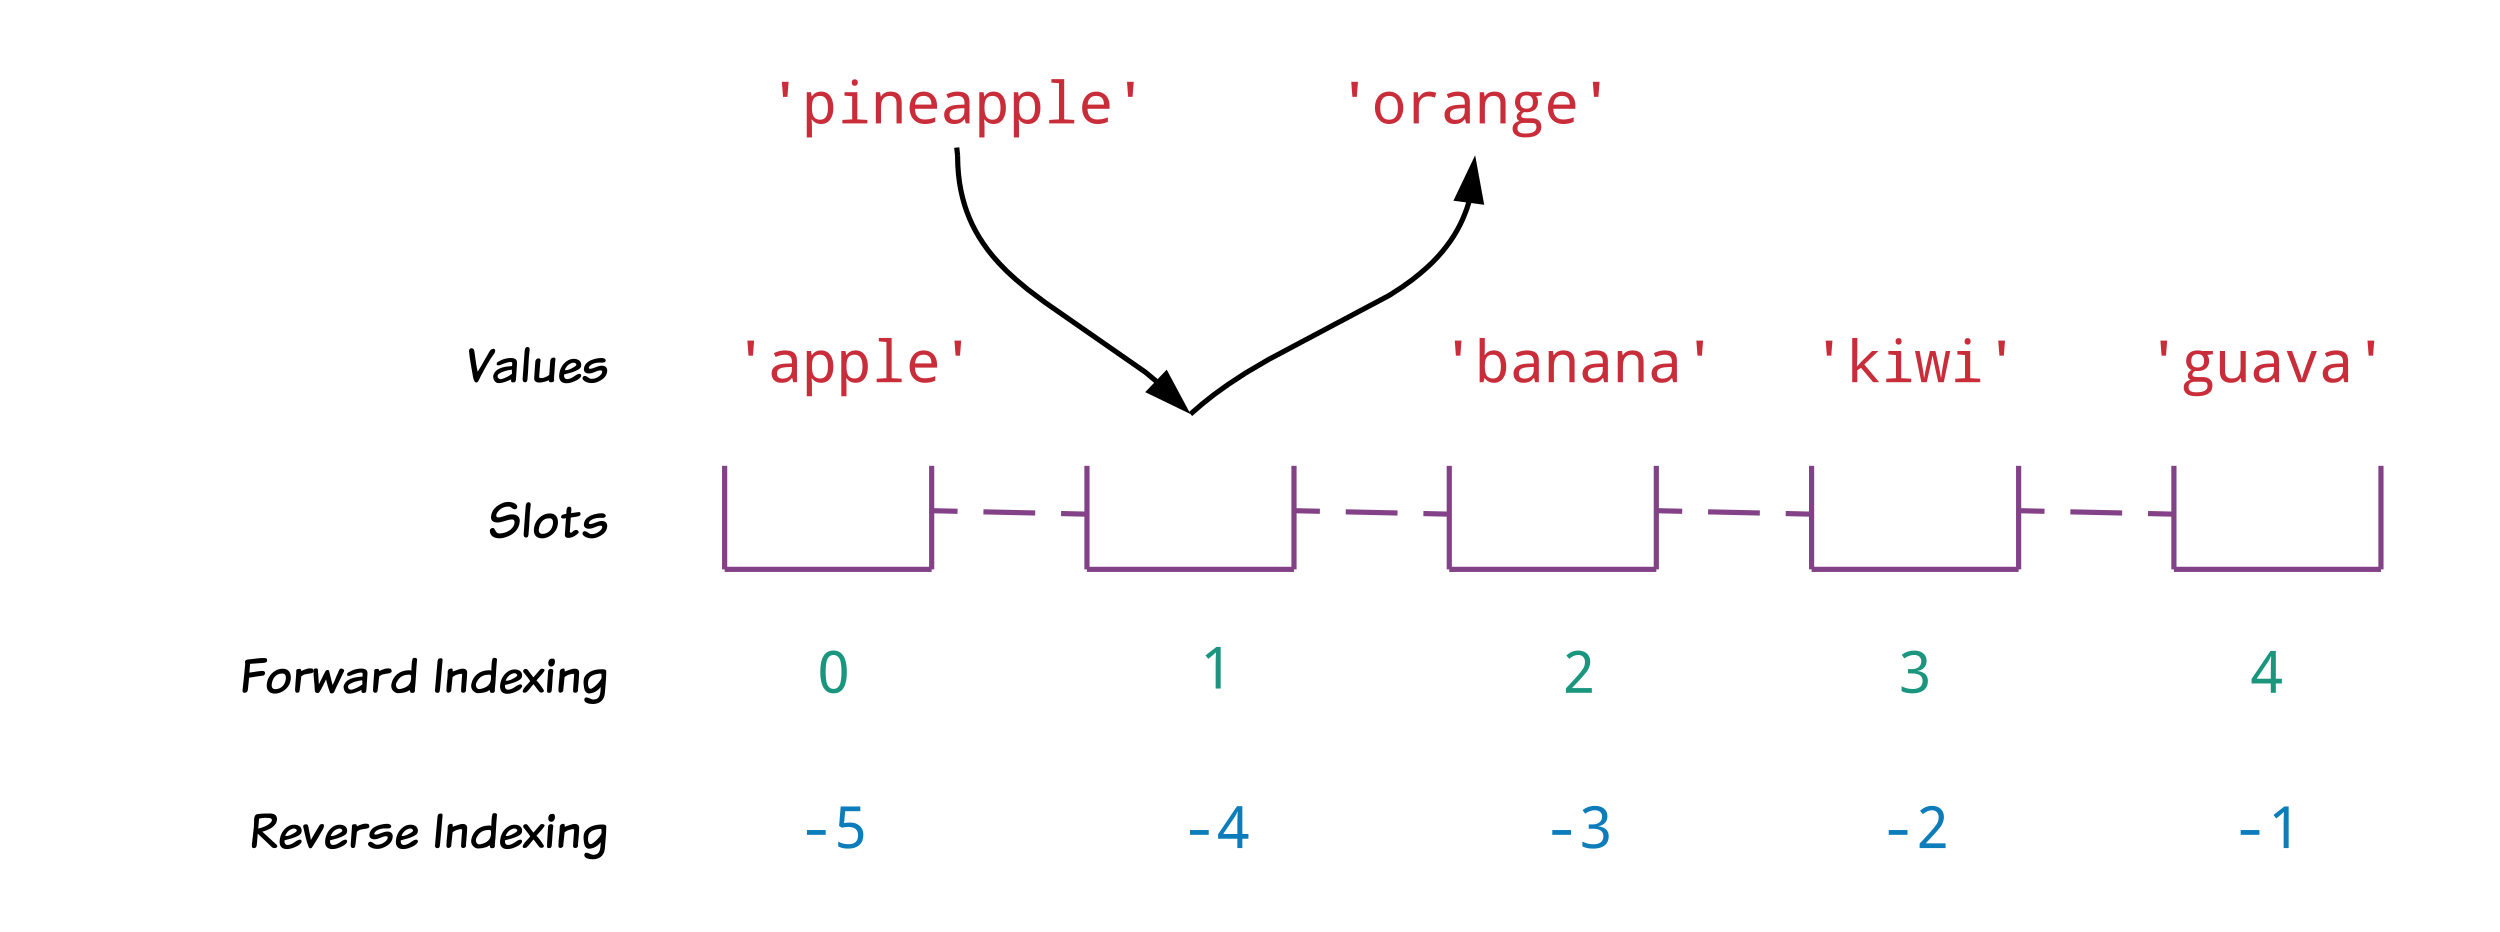 <svg xmlns="http://www.w3.org/2000/svg" xmlns:xlink="http://www.w3.org/1999/xlink" xmlns:lucid="lucid" width="966" height="360"><g transform="translate(-200 -380)" lucid:page-tab-id="DcPzi7AOvon4"><path d="M480 600h80M480 560v40M560 560v40M620 600h80M620 560v40M700 560v40M760 600h80M760 560v40M840 560v40M900 600h80M900 560v40M980 560v40M1040 600h80M1040 560v40M1120 560v40" stroke="#834187" stroke-width="2" fill="none"/><path d="M560 577.33l60 1.34" fill="none"/><path d="M560 577.33l10 .23m10 .22l20 .44m10 .22l10 .23" stroke="#834187" stroke-width="2" fill="none"/><path d="M700 577.33l60 1.34" fill="none"/><path d="M700 577.33l10 .23m10 .22l20 .44m10 .22l10 .23" stroke="#834187" stroke-width="2" fill="none"/><path d="M840 577.33l60 1.34" fill="none"/><path d="M840 577.33l10 .23m10 .22l20 .44m10 .22l10 .23" stroke="#834187" stroke-width="2" fill="none"/><path d="M980 577.33l60 1.34" fill="none"/><path d="M980 577.33l10 .23m10 .22l20 .44m10 .22l10 .23" stroke="#834187" stroke-width="2" fill="none"/><path d="M460 500h140v40H460z" stroke="#000" stroke-opacity="0" stroke-width="2" fill="#fff" fill-opacity="0"/><use xlink:href="#a" transform="matrix(1,0,0,1,465,505) translate(18.326 22.693)"/><path d="M700 400h140v40H700z" stroke="#000" stroke-opacity="0" stroke-width="2" fill="#fff" fill-opacity="0"/><use xlink:href="#b" transform="matrix(1,0,0,1,705,405) translate(11.658 22.693)"/><path d="M740 500h140v40H740z" stroke="#000" stroke-opacity="0" stroke-width="2" fill="#fff" fill-opacity="0"/><use xlink:href="#c" transform="matrix(1,0,0,1,745,505) translate(11.658 22.693)"/><path d="M870 500h140v40H870z" stroke="#000" stroke-opacity="0" stroke-width="2" fill="#fff" fill-opacity="0"/><use xlink:href="#d" transform="matrix(1,0,0,1,875,505) translate(24.993 22.693)"/><path d="M1006 500h140v40h-140z" stroke="#000" stroke-opacity="0" stroke-width="2" fill="#fff" fill-opacity="0"/><use xlink:href="#e" transform="matrix(1,0,0,1,1011,505) translate(18.326 22.693)"/><path d="M492 620h60v40h-60z" stroke="#000" stroke-opacity="0" stroke-width="2" fill="#fff" fill-opacity="0"/><use xlink:href="#f" transform="matrix(1,0,0,1,497,625) translate(18.332 22.693)"/><path d="M640 620h60v40h-60z" stroke="#000" stroke-opacity="0" stroke-width="2" fill="#fff" fill-opacity="0"/><use xlink:href="#g" transform="matrix(1,0,0,1,645,625) translate(18.332 21.047)"/><path d="M780 620h60v40h-60z" stroke="#000" stroke-opacity="0" stroke-width="2" fill="#fff" fill-opacity="0"/><use xlink:href="#h" transform="matrix(1,0,0,1,785,625) translate(18.332 22.693)"/><path d="M910 620h60v40h-60z" stroke="#000" stroke-opacity="0" stroke-width="2" fill="#fff" fill-opacity="0"/><use xlink:href="#i" transform="matrix(1,0,0,1,915,625) translate(18.332 22.693)"/><path d="M1046 620h60v40h-60z" stroke="#000" stroke-opacity="0" stroke-width="2" fill="#fff" fill-opacity="0"/><use xlink:href="#j" transform="matrix(1,0,0,1,1051,625) translate(18.332 22.693)"/><path d="M492 680h60v40h-60z" stroke="#000" stroke-opacity="0" stroke-width="2" fill="#fff" fill-opacity="0"/><use xlink:href="#k" transform="matrix(1,0,0,1,497,685) translate(11.664 22.693)"/><path d="M640 680h60v40h-60z" stroke="#000" stroke-opacity="0" stroke-width="2" fill="#fff" fill-opacity="0"/><use xlink:href="#l" transform="matrix(1,0,0,1,645,685) translate(11.664 22.693)"/><path d="M780 680h60v40h-60z" stroke="#000" stroke-opacity="0" stroke-width="2" fill="#fff" fill-opacity="0"/><use xlink:href="#m" transform="matrix(1,0,0,1,785,685) translate(11.664 22.693)"/><path d="M910 680h60v40h-60z" stroke="#000" stroke-opacity="0" stroke-width="2" fill="#fff" fill-opacity="0"/><use xlink:href="#n" transform="matrix(1,0,0,1,915,685) translate(11.664 22.693)"/><path d="M1046 680h60v40h-60z" stroke="#000" stroke-opacity="0" stroke-width="2" fill="#fff" fill-opacity="0"/><use xlink:href="#o" transform="matrix(1,0,0,1,1051,685) translate(11.664 22.693)"/><path d="M320 500h120v40H320z" stroke="#000" stroke-opacity="0" stroke-width="2" fill="#fff" fill-opacity="0"/><use xlink:href="#p" transform="matrix(1,0,0,1,325,505) translate(55.02 22.41)"/><path d="M320 560h120v40H320z" stroke="#000" stroke-opacity="0" stroke-width="2" fill="#fff" fill-opacity="0"/><use xlink:href="#q" transform="matrix(1,0,0,1,325,565) translate(63.36 22.41)"/><path d="M220 620h220v40H220z" stroke="#000" stroke-opacity="0" stroke-width="2" fill="#fff" fill-opacity="0"/><use xlink:href="#r" transform="matrix(1,0,0,1,225,625) translate(67.5 22.41)"/><use xlink:href="#s" transform="matrix(1,0,0,1,225,625) translate(141.74 22.41)"/><path d="M220 680h220v40H220z" stroke="#000" stroke-opacity="0" stroke-width="2" fill="#fff" fill-opacity="0"/><use xlink:href="#t" transform="matrix(1,0,0,1,225,685) translate(70.96 22.41)"/><use xlink:href="#s" transform="matrix(1,0,0,1,225,685) translate(141.74 22.41)"/><path d="M500 400h140v40H500z" stroke="#000" stroke-opacity="0" stroke-width="2" fill="#fff" fill-opacity="0"/><use xlink:href="#u" transform="matrix(1,0,0,1,505,405) translate(-8.345 22.693)"/><path d="M570 440l.1 3.84.26 3.5.4 3.26.54 3.04.66 2.87.77 2.73.88 2.62 1 2.53 1.12 2.48 1.26 2.44 1.4 2.42 1.6 2.44 1.78 2.5 2.05 2.55 2.4 2.7 2.83 2.9 3.5 3.2 4.54 3.8 6.82 5.12 38.66 26.87 4.3 3.58M570 440l-.32-2.98" stroke="#000" stroke-width="2" fill="none"/><path d="M657.67 537.76l-13.5-6.54 6.42-6.7z" stroke="#000" stroke-width="2"/><path d="M660 540l4.28-3.7 4.82-3.83 5.57-4 6.72-4.4 8.85-5.2 46.6-24.76 4.86-3.15 3.8-2.72 3.1-2.47 2.66-2.3 2.3-2.17 2-2.1 1.8-2.06 1.6-2.02 1.47-2 1.32-2 1.2-2.02 1.1-2.05 1-2.1.9-2.14.84-2.2.73-2.33.07-.25" stroke="#000" stroke-width="2" fill="none"/><path d="M769.57 443.2l2.7 14.76-9.18-1.22z" stroke="#000" stroke-width="2"/><defs><path fill="#c92d39" d="M733-1462l-41 528H537l-41-528h237" id="v"/><path fill="#c92d39" d="M596-1118c288 2 430 92 430 366V0H895l-37-152h-8C752-34 680 17 483 20 272 23 135-98 135-307c0-221 170-337 510-348l203-7c15-197-55-305-244-305-98 0-207 27-328 82l-63-137c131-64 258-96 383-96zm-72 991c194 0 325-116 322-311v-99c-251 15-522-6-522 232 0 119 67 178 200 178" id="w"/><path fill="#c92d39" d="M1092-551c0 322-136 571-430 571-138 0-245-53-322-159h-12c24 220 7 402 12 631H158v-1590h147l27 148h8c73-112 181-168 322-168 294 0 430 246 430 567zM629-967c-241 0-288 156-289 416 0 151 24 259 70 323s120 97 221 97c181 0 272-141 272-422 0-276-91-414-274-414" id="x"/><path fill="#c92d39" d="M532-1413l-268-21v-122h451v1413l352 20V0H188v-123l344-20v-1270" id="y"/><path fill="#c92d39" d="M631-1118c283 0 470 204 465 491v113H322c5 250 120 375 344 375 130 0 253-25 370-76v160C925-5 804 20 672 20c-329 0-539-224-539-561 0-331 182-577 498-577zM326-662h573c0-203-91-305-272-305-183 0-284 102-301 305" id="z"/><g id="a"><use transform="matrix(0.011,0,0,0.011,0,0)" xlink:href="#v"/><use transform="matrix(0.011,0,0,0.011,13.336,0)" xlink:href="#w"/><use transform="matrix(0.011,0,0,0.011,26.671,0)" xlink:href="#x"/><use transform="matrix(0.011,0,0,0.011,40.007,0)" xlink:href="#x"/><use transform="matrix(0.011,0,0,0.011,53.342,0)" xlink:href="#y"/><use transform="matrix(0.011,0,0,0.011,66.678,0)" xlink:href="#z"/><use transform="matrix(0.011,0,0,0.011,80.013,0)" xlink:href="#v"/></g><path fill="#c92d39" d="M1112-551c0 331-186 571-502 571-301 0-495-251-495-571 0-330 184-567 501-567 302 0 496 249 496 567zM614-131c207 0 310-140 310-420 0-277-104-416-312-416-206 0-309 139-309 416 0 280 104 420 311 420" id="A"/><path fill="#c92d39" d="M442-897c93-139 173-221 377-221 79 0 159 15 240 45l-49 166c-82-30-157-45-224-45-221 0-340 134-340 360V0H264v-1098h148l22 201h8" id="B"/><path fill="#c92d39" d="M887 0v-707c0-173-79-260-238-260-205 0-307 133-307 398V0H160v-1098h147l27 148h10c69-112 181-168 336-168 259 0 389 134 389 401V0H887" id="C"/><path fill="#c92d39" d="M188-739c-1-248 156-381 410-379 57 0 107 7 150 20h378v113l-196 27c43 57 65 128 65 213 2 253-212 385-489 346-67 37-100 82-100 133 0 56 54 84 161 84h187c216-2 358 93 358 297 0 251-188 377-565 377-145 0-255-26-331-80S102 283 102 186c0-141 80-231 240-270-64-31-96-83-96-154 0-75 44-139 133-192-109-41-191-166-191-309zm406 221c149 0 223-77 223-230 0-159-75-239-225-239s-225 81-225 242c0 151 76 227 227 227zm346 649c0-146-78-149-248-149H504c-153 0-230 66-230 198 0 116 90 174 271 174 263 0 395-74 395-223" id="D"/><g id="b"><use transform="matrix(0.011,0,0,0.011,0,0)" xlink:href="#v"/><use transform="matrix(0.011,0,0,0.011,13.336,0)" xlink:href="#A"/><use transform="matrix(0.011,0,0,0.011,26.671,0)" xlink:href="#B"/><use transform="matrix(0.011,0,0,0.011,40.007,0)" xlink:href="#w"/><use transform="matrix(0.011,0,0,0.011,53.342,0)" xlink:href="#C"/><use transform="matrix(0.011,0,0,0.011,66.678,0)" xlink:href="#D"/><use transform="matrix(0.011,0,0,0.011,80.013,0)" xlink:href="#z"/><use transform="matrix(0.011,0,0,0.011,93.349,0)" xlink:href="#v"/></g><path fill="#c92d39" d="M1092-551c0 322-136 571-430 571-138 0-245-53-322-159h-12L291 0H158v-1556h182c-2 221 6 379-8 602h8c71-109 179-164 322-164 294 0 430 246 430 567zM629-967c-241 0-289 146-289 416 0 151 24 259 70 323s120 97 221 97c181 0 272-141 272-422 0-276-91-414-274-414" id="E"/><g id="c"><use transform="matrix(0.011,0,0,0.011,0,0)" xlink:href="#v"/><use transform="matrix(0.011,0,0,0.011,13.336,0)" xlink:href="#E"/><use transform="matrix(0.011,0,0,0.011,26.671,0)" xlink:href="#w"/><use transform="matrix(0.011,0,0,0.011,40.007,0)" xlink:href="#C"/><use transform="matrix(0.011,0,0,0.011,53.342,0)" xlink:href="#w"/><use transform="matrix(0.011,0,0,0.011,66.678,0)" xlink:href="#C"/><use transform="matrix(0.011,0,0,0.011,80.013,0)" xlink:href="#w"/><use transform="matrix(0.011,0,0,0.011,93.349,0)" xlink:href="#v"/></g><path fill="#c92d39" d="M383-553l135-152 395-393h222L641-623 1163 0H950L524-504l-129 82V0H215v-1556h180c-3 337 9 689-16 1003h4" id="F"/><path fill="#c92d39" d="M739-1436c0 71-43 115-106 115-71 0-107-38-107-115 0-76 36-114 107-114s106 38 106 114zM541-954l-269-21v-123h451v955l352 20V0H197v-123l344-20v-811" id="G"/><path fill="#c92d39" d="M813 0c-67-308-137-613-199-926h-6C551-608 477-306 408 0H219L-4-1098h162c53 313 118 604 155 936h6c53-329 132-625 201-936h193c63 300 147 629 194 936h6c45-366 103-603 162-936h158L1008 0H813" id="H"/><g id="d"><use transform="matrix(0.011,0,0,0.011,0,0)" xlink:href="#v"/><use transform="matrix(0.011,0,0,0.011,13.336,0)" xlink:href="#F"/><use transform="matrix(0.011,0,0,0.011,26.671,0)" xlink:href="#G"/><use transform="matrix(0.011,0,0,0.011,40.007,0)" xlink:href="#H"/><use transform="matrix(0.011,0,0,0.011,53.342,0)" xlink:href="#G"/><use transform="matrix(0.011,0,0,0.011,66.678,0)" xlink:href="#v"/></g><path fill="#c92d39" d="M578-131c239 0 309-137 309-397v-570h182V0H922l-27-147h-10C815-36 704 20 551 20c-261 0-391-134-391-401v-717h182v707c0 173 79 260 236 260" id="I"/><path fill="#c92d39" d="M498 0L82-1098h188l240 652c57 154 90 262 100 325h6c67-256 244-708 340-977h189L729 0H498" id="J"/><g id="e"><use transform="matrix(0.011,0,0,0.011,0,0)" xlink:href="#v"/><use transform="matrix(0.011,0,0,0.011,13.336,0)" xlink:href="#D"/><use transform="matrix(0.011,0,0,0.011,26.671,0)" xlink:href="#I"/><use transform="matrix(0.011,0,0,0.011,40.007,0)" xlink:href="#w"/><use transform="matrix(0.011,0,0,0.011,53.342,0)" xlink:href="#J"/><use transform="matrix(0.011,0,0,0.011,66.678,0)" xlink:href="#w"/><use transform="matrix(0.011,0,0,0.011,80.013,0)" xlink:href="#v"/></g><path fill="#19967d" d="M612 20c-153 0-268-65-347-194S147-489 147-733c0-501 155-752 465-752 155 0 271 64 350 193s119 316 119 559c0 502-156 753-469 753zm0-155c98 0 165-50 216-141 86-153 87-759 0-912-51-91-118-141-216-141-97 0-162 49-212 139-85 152-84 764 0 915 50 90 115 140 212 140" id="K"/><use transform="matrix(0.011,0,0,0.011,0,0)" xlink:href="#K" id="f"/><path fill="#19967d" d="M758 0H582c3-449-8-824 8-1274-61 68-188 168-268 234l-97-123 383-299h150V0" id="L"/><use transform="matrix(0.011,0,0,0.011,0,0)" xlink:href="#L" id="g"/><path fill="#19967d" d="M594-1483c248 0 420 149 418 391 0 79-21 160-59 244-73 161-414 504-572 674v8h688V0H158v-156c172-193 489-508 607-698 43-69 62-147 62-231 0-146-91-244-235-244-107 0-213 46-318 137l-102-119c128-115 269-172 422-172" id="M"/><use transform="matrix(0.011,0,0,0.011,0,0)" xlink:href="#M" id="h"/><path fill="#19967d" d="M1010-1120c0 200-132 322-316 350v6c241 31 361 147 361 348 0 294-219 436-537 436-161 0-290-26-387-79v-170c123 64 250 96 383 96 236 0 354-96 354-289 0-172-127-258-381-258H354v-151h133c195 4 334-97 336-277 1-140-106-221-250-221-119 0-233 40-344 121l-92-125c125-100 270-150 436-150 252 0 437 128 437 363" id="N"/><use transform="matrix(0.011,0,0,0.011,0,0)" xlink:href="#N" id="i"/><path fill="#19967d" d="M1126-328H913V0H737v-328H61v-159l664-983h188v976h213v166zM737-494c1-292-4-481 13-788h-9c-24 68-55 128-90 180L240-494h497" id="O"/><use transform="matrix(0.011,0,0,0.011,0,0)" xlink:href="#O" id="j"/><path fill="#0c7cba" d="M285-465v-168h659v168H285" id="P"/><path fill="#0c7cba" d="M1055-469c0 318-203 489-527 489-149 0-268-26-356-79v-172c96 64 216 96 360 96 224 0 336-105 336-314 0-196-115-294-344-294-59 0-136 9-231 26l-90-57 55-688h690v166H416l-39 419c71-13 141-20 209-20 270-4 469 161 469 428" id="Q"/><g id="k"><use transform="matrix(0.011,0,0,0.011,0,0)" xlink:href="#P"/><use transform="matrix(0.011,0,0,0.011,13.336,0)" xlink:href="#Q"/></g><path fill="#0c7cba" d="M1126-328H913V0H737v-328H61v-159l664-983h188v976h213v166zM737-494c1-292-4-481 13-788h-9c-24 68-55 128-90 180L240-494h497" id="R"/><g id="l"><use transform="matrix(0.011,0,0,0.011,0,0)" xlink:href="#P"/><use transform="matrix(0.011,0,0,0.011,13.336,0)" xlink:href="#R"/></g><path fill="#0c7cba" d="M1010-1120c0 200-132 322-316 350v6c241 31 361 147 361 348 0 294-219 436-537 436-161 0-290-26-387-79v-170c123 64 250 96 383 96 236 0 354-96 354-289 0-172-127-258-381-258H354v-151h133c195 4 334-97 336-277 1-140-106-221-250-221-119 0-233 40-344 121l-92-125c125-100 270-150 436-150 252 0 437 128 437 363" id="S"/><g id="m"><use transform="matrix(0.011,0,0,0.011,0,0)" xlink:href="#P"/><use transform="matrix(0.011,0,0,0.011,13.336,0)" xlink:href="#S"/></g><path fill="#0c7cba" d="M594-1483c248 0 420 149 418 391 0 79-21 160-59 244-73 161-414 504-572 674v8h688V0H158v-156c172-193 489-508 607-698 43-69 62-147 62-231 0-146-91-244-235-244-107 0-213 46-318 137l-102-119c128-115 269-172 422-172" id="T"/><g id="n"><use transform="matrix(0.011,0,0,0.011,0,0)" xlink:href="#P"/><use transform="matrix(0.011,0,0,0.011,13.336,0)" xlink:href="#T"/></g><path fill="#0c7cba" d="M758 0H582c3-449-8-824 8-1274-61 68-188 168-268 234l-97-123 383-299h150V0" id="U"/><g id="o"><use transform="matrix(0.011,0,0,0.011,0,0)" xlink:href="#P"/><use transform="matrix(0.011,0,0,0.011,13.336,0)" xlink:href="#U"/></g><path d="M142-631c-36-28-85-5-81 48 12 155 42 273 62 410 9 61 20 134 45 174 63 63 91-52 118-103 83-155 163-307 263-440 18-24 33-82-13-90-69 4-83 60-113 110-67 109-125 226-196 332-29-128-45-270-65-404-3-17-10-29-20-37" id="V"/><path d="M414 18c44 0 51-25 54-67l20-294c15-129-122-120-228-97-56 12-101 41-148 64-16 8-27 55-6 61 51 14 87-22 132-33 39-9 72-27 121-28 19 0 38 3 37 23l-4 55C217-288 63-254 27-107 26-36 64 31 131 31c99 0 173-43 244-71-7 36-4 58 39 58zm-23-168c-50 42-119 78-192 101-76 24-118-61-60-101 61-42 156-67 248-79" id="W"/><path d="M163-57c18-185 16-376 41-559 8-62-68-66-86-22-6 15-9 35-11 55L68-52c-2 37 13 69 47 67 41-2 44-34 48-72" id="X"/><path d="M254-72c-30 8-82 15-89-17l23-289c33-89-91-94-97-3L70-84C51 77 266 15 354-26c-4 32 14 41 41 42 42 1 72-22 56-65l24-338c12-51 9-78-33-75-43 3-60 30-63 75l-18 260c-30 21-67 44-107 55" id="Y"/><path d="M219-412c99-54 263-26 248 106-6 57-62 81-112 104-62 28-146 48-218 66-5 48 10 94 65 90 94-7 136-72 207-98 34-13 67 0 57 43C435-41 354-7 282 18c-34 11-68 16-102 16C83 33 33-24 43-131c12-131 81-229 176-281zm101 138c24-14 78-40 42-74-39-37-110 1-139 24-31 25-59 61-72 105 67 5 123-28 169-55" id="Z"/><path d="M376-215c43 0 31 49 10 75-39 47-104 89-187 89-48 0-70-41-115-55-47-14-78 39-47 75 50 58 171 80 264 44 95-36 189-96 200-210 7-67-35-108-100-108-91 0-157 59-233 59-38 0-19-38-4-54 46-49 136-72 234-65 42 3 82-10 73-53-25-53-127-37-191-22-109 25-216 75-229 191-7 61 35 94 99 94 85 0 146-60 226-60" id="aa"/><g id="p"><use transform="matrix(0.02,0,0,0.02,0,0)" xlink:href="#V"/><use transform="matrix(0.02,0,0,0.02,10,0)" xlink:href="#W"/><use transform="matrix(0.02,0,0,0.02,20.56,0)" xlink:href="#X"/><use transform="matrix(0.02,0,0,0.02,25,0)" xlink:href="#Y"/><use transform="matrix(0.02,0,0,0.02,35.2,0)" xlink:href="#Z"/><use transform="matrix(0.02,0,0,0.02,44.58,0)" xlink:href="#aa"/></g><path d="M480-433c87 3 153 44 143 142C607-123 486-34 346 11 211 55 46 26 46-120c0-40 65-72 88-32 25 42 40 94 112 88 119-10 209-60 257-143 23-39 41-132-32-128-105 6-179 59-280 59-78 0-132-37-122-121 15-131 114-208 221-254 92-40 227-25 274 37 24 31 8 80-30 82-66 3-63-54-134-52-103 3-170 55-212 118-24 36-30 92 21 92 91 0 162-63 271-59" id="ab"/><path d="M355-451c110 0 162 80 153 193C498-125 413-39 312 7c-36 15-72 23-111 23C93 29 36-35 44-144c9-131 86-228 184-278 37-19 80-29 127-29zM207-56c121 0 193-88 206-202 6-56-14-100-70-100-129 0-190 98-204 214-6 51 17 88 68 88" id="ac"/><path d="M294-7c-52 29-182 61-175-39l22-313c-29 11-104 9-94-22-2-51 54-54 100-61 1-69 2-169 83-132 25 20 10 79 10 117 49-6 105-16 153-21 33-3 36 52 17 67-34 27-121 29-176 39L215-96c-3 27 40 15 48 4 21-29 77-60 113-24 8 8 12 20 11 35-23 31-56 53-93 74" id="ad"/><g id="q"><use transform="matrix(0.02,0,0,0.02,0,0)" xlink:href="#ab"/><use transform="matrix(0.02,0,0,0.02,12.62,0)" xlink:href="#X"/><use transform="matrix(0.02,0,0,0.02,17.06,0)" xlink:href="#ac"/><use transform="matrix(0.02,0,0,0.02,27.52,0)" xlink:href="#ad"/><use transform="matrix(0.02,0,0,0.02,36.24,0)" xlink:href="#aa"/></g><path d="M521-578c23-14 20-71-6-75-112-16-227 16-324 21-56 3-100 19-78 81-13 171-32 323-49 487-6 57-8 81 45 77 45-3 52-35 57-77l22-213c90-14 180-31 271-41 34-4 49-60 25-79-25-20-86-9-120-4l-171 26 14-170 261-18c26-3 43-9 53-15" id="ae"/><path d="M124 12C75 22 65-15 68-58l23-329c-6-47 11-61 61-61 32 0 27 14 38 41 60-28 141-67 220-43 14 18 32 52 5 72-44 33-165 17-207 62-5 4-12 9-20 13L160-58c-7 43-5 63-36 70" id="af"/><path d="M149-147c-5-95-11-196-19-285-3-35-68-31-79-6C35-320 71-157 71-32c0 49 64 71 91 30 44-67 87-163 126-243 20 91 48 182 78 260 10 14 51 16 66 1 20-21 30-60 44-88l138-286c25-44 41-72-11-92-60-23-66 45-87 86-38 73-62 161-102 228-21-87-47-190-68-276-12-24-53-18-66 4-46 79-88 178-131 261" id="ag"/><path d="M388-422c20 0 30 1 42 13 8-77 2-166 23-231 12-35 104-26 87 24-19 183-20 382-41 563 7 55-16 77-72 68-22-3-19-26-24-50-23-2-30 15-55 25-49 19-106 33-188 32C85 5 25-63 46-159c34-151 150-260 342-263zM212-58c128-24 227-88 213-245 5-46-58-33-96-28-94 13-148 71-186 149-27 55 3 136 69 124" id="ah"/><g id="r"><use transform="matrix(0.02,0,0,0.02,0,0)" xlink:href="#ae"/><use transform="matrix(0.02,0,0,0.02,9.7,0)" xlink:href="#ac"/><use transform="matrix(0.02,0,0,0.02,20.16,0)" xlink:href="#af"/><use transform="matrix(0.02,0,0,0.02,27.72,0)" xlink:href="#ag"/><use transform="matrix(0.02,0,0,0.02,39.72,0)" xlink:href="#W"/><use transform="matrix(0.02,0,0,0.02,50.28,0)" xlink:href="#af"/><use transform="matrix(0.02,0,0,0.02,57.84,0)" xlink:href="#ah"/></g><path d="M181-653c-52 0-62 23-66 73L69-58C54-7 88 28 136 12c23-8 25-40 28-68 19-189 33-381 50-568-3-18-11-29-33-29" id="ai"/><path d="M387-452c45 0 79 27 79 73 0 109-16 218-23 327 13 58-52 84-87 52-7-7-8-24-7-49l20-277c5-41-49-23-78-16-38 9-78 28-106 53L160-48c13 58-94 91-94 20 0-134 25-233 25-362 0-45 36-68 83-64 18 6 9 33 16 56 60-17 127-54 197-54" id="aj"/><path d="M421-29c-2 51-80 49-99 11-36-42-66-94-105-134C176-104 133-42 88 0 71 16 5 22 10-14c9-68 109-143 146-198-39-61-82-110-128-168-38-48 45-94 78-50 37 49 74 100 111 146 43-49 86-98 128-148 17-33 110-19 84 25-39 66-105 122-152 182 54 58 105 125 144 196" id="ak"/><path d="M123-498c77 32 120-75 87-136-18-21-76-16-94 7-23 17-37 86-10 113 5 6 10 13 17 16zm35 466c14-117 12-250 30-368 9-59-74-59-92-24-11 21-9 48-11 80-6 111-17 224-17 334 0 32 72 34 82 4 3-8 6-16 8-26" id="al"/><path d="M167 226c170 27 284-54 294-209 9-139 27-274 27-415 0-39-36-43-82-43-149 0-266 45-328 133-46 65-29 205-6 274 22 37 44 67 102 60 89-11 160-62 208-124-9 122-8 235-132 242-59 3-90-38-147-40-41-1-49 55-27 80 20 23 54 36 91 42zm-17-476c29-67 104-91 188-104 22-4 39-3 54 0 5 37 14 87-11 114-37 62-97 121-156 162-98 68-103-107-75-172" id="am"/><g id="s"><use transform="matrix(0.02,0,0,0.02,0,0)" xlink:href="#ai"/><use transform="matrix(0.02,0,0,0.02,4.44,0)" xlink:href="#aj"/><use transform="matrix(0.02,0,0,0.02,14.48,0)" xlink:href="#ah"/><use transform="matrix(0.02,0,0,0.02,25.64,0)" xlink:href="#Z"/><use transform="matrix(0.02,0,0,0.02,35.02,0)" xlink:href="#ak"/><use transform="matrix(0.02,0,0,0.02,43.28,0)" xlink:href="#al"/><use transform="matrix(0.02,0,0,0.02,47.72,0)" xlink:href="#aj"/><use transform="matrix(0.02,0,0,0.02,57.76,0)" xlink:href="#am"/></g><path d="M558-17c2-31-25-45-43-61L270-302c101-27 198-71 252-145 18-24 28-51 31-80 8-85-39-127-140-127-96 0-166 1-239 13-87 15-56 151-67 245L69-59c-2 44-3 74 37 74 44 0 55-32 58-70l18-209L446-12c27 38 116 40 117-20zM406-566c70 8 55 60 20 94-55 52-146 92-235 109l16-191c53-15 135-20 199-12" id="an"/><path d="M428-436c10 60-30 104-56 152C320-187 257-92 201 0c-17 27-53 28-67-8C87-124 60-265 30-393c-10-41 28-58 72-51 31 16 33 87 41 126 10 48 28 117 34 177 47-85 104-182 154-263 20-33 22-44 67-46 15 0 25 4 30 14" id="ao"/><g id="t"><use transform="matrix(0.02,0,0,0.02,0,0)" xlink:href="#an"/><use transform="matrix(0.02,0,0,0.02,11.24,0)" xlink:href="#Z"/><use transform="matrix(0.02,0,0,0.02,20.62,0)" xlink:href="#ao"/><use transform="matrix(0.02,0,0,0.02,28.82,0)" xlink:href="#Z"/><use transform="matrix(0.02,0,0,0.02,38.2,0)" xlink:href="#af"/><use transform="matrix(0.02,0,0,0.02,45.76,0)" xlink:href="#aa"/><use transform="matrix(0.02,0,0,0.02,56.16,0)" xlink:href="#Z"/></g><g id="u"><use transform="matrix(0.011,0,0,0.011,0,0)" xlink:href="#v"/><use transform="matrix(0.011,0,0,0.011,13.336,0)" xlink:href="#x"/><use transform="matrix(0.011,0,0,0.011,26.671,0)" xlink:href="#G"/><use transform="matrix(0.011,0,0,0.011,40.007,0)" xlink:href="#C"/><use transform="matrix(0.011,0,0,0.011,53.342,0)" xlink:href="#z"/><use transform="matrix(0.011,0,0,0.011,66.678,0)" xlink:href="#w"/><use transform="matrix(0.011,0,0,0.011,80.013,0)" xlink:href="#x"/><use transform="matrix(0.011,0,0,0.011,93.349,0)" xlink:href="#x"/><use transform="matrix(0.011,0,0,0.011,106.684,0)" xlink:href="#y"/><use transform="matrix(0.011,0,0,0.011,120.02,0)" xlink:href="#z"/><use transform="matrix(0.011,0,0,0.011,133.355,0)" xlink:href="#v"/></g></defs></g></svg>